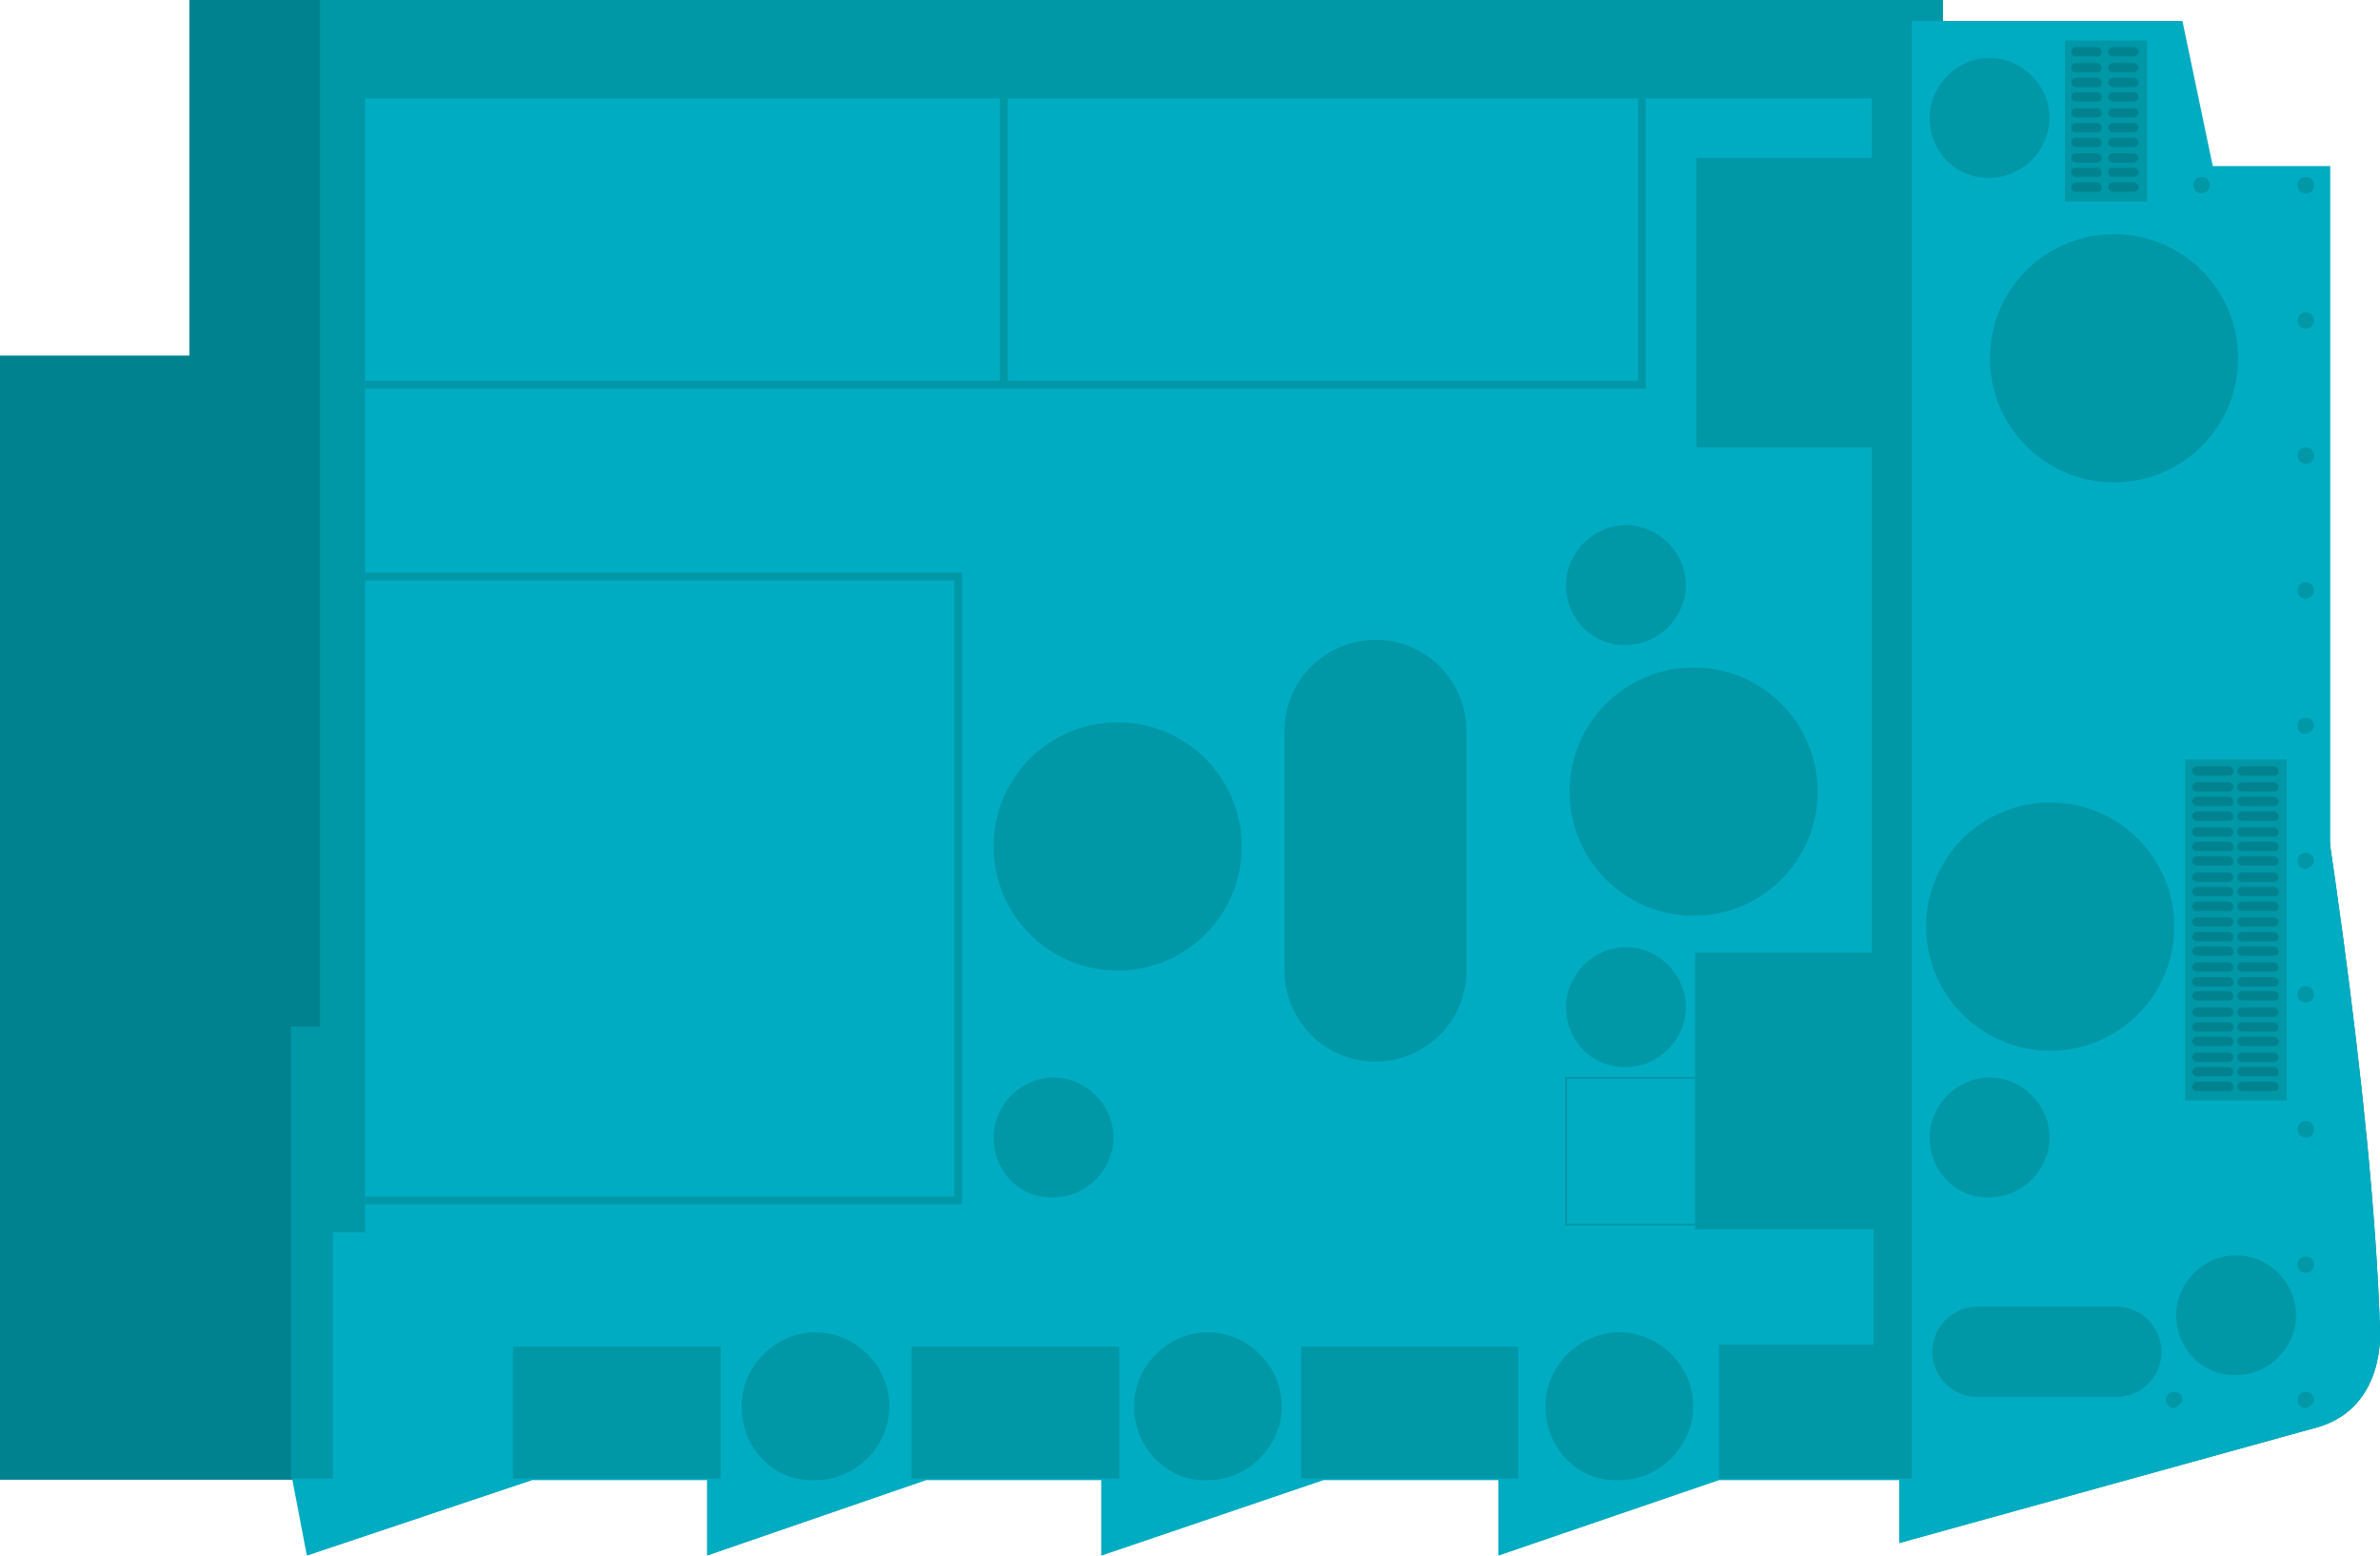 <?xml version="1.0" encoding="utf-8"?>
<!-- Generator: Adobe Illustrator 18.1.1, SVG Export Plug-In . SVG Version: 6.00 Build 0)  -->
<svg version="1.1" id="Layer_1" xmlns="http://www.w3.org/2000/svg" xmlns:xlink="http://www.w3.org/1999/xlink" x="0px" y="0px"
	 viewBox="2121.1 629.1 612 400" enable-background="new 2121.1 629.1 612 400" xml:space="preserve">
<g>
	<path fill="#00838F" d="M2169.5,629.1h451.1v5.4h61.2c0,0,47.5,219.9,51.3,336.2c0,0,1.7,19.9-15.7,25.2l-107.9,29.8v-16.2h-46.4
		l-56.7,19.4v-19.4h-45l-57.1,19.4v-19.4h-45l-56.3,19.4v-19.4h-45l-57.9,19.4v-19.4h-79.1v-289h48.8v-91.5H2169.5z"/>
	<path fill="#00ACC1" d="M2203.4,629.1h417.2v5.4h61.2c0,0,47.5,219.9,51.3,336.2c0,0,1.7,19.9-15.7,25.2l-107.9,29.9v-16.2h-46.4
		l-56.7,19.4v-19.4h-45l-57.1,19.4v-19.4h-45.1l-56.3,19.4v-19.4h-45l-57.9,19.4l-3.7-19.4V893.8h7.5V629.1
		C2203.8,629.1,2203.4,629.1,2203.4,629.1z"/>
</g>
<polygon fill="#00ACC1" points="2612.7,634.5 2682.3,634.5 2690.1,671.8 2720.3,671.8 2720.3,994.7 2612.7,994.7 "/>
<rect x="2652.1" y="639.5" fill="#0097A7" width="21.1" height="41.4"/>
<rect x="2683" y="824.3" fill="#0097A7" width="26.1" height="87.7"/>
<g>
	<path fill="#0097A7" d="M2716.1,711.5c0-1.2-0.9-2.1-2.1-2.1s-2.1,0.9-2.1,2.1c0,1.2,0.9,2.1,2.1,2.1
		C2715.4,713.5,2716.1,712.7,2716.1,711.5"/>
	<path fill="#0097A7" d="M2716.1,746.2c0-1.2-0.9-2.1-2.1-2.1s-2.1,0.9-2.1,2.1c0,1.2,0.9,2.1,2.1,2.1
		C2715.4,748.3,2716.1,747.5,2716.1,746.2"/>
	<path fill="#0097A7" d="M2716.1,780.9c0-1.2-0.9-2.1-2.1-2.1s-2.1,0.9-2.1,2.1c0,1.2,0.9,2.1,2.1,2.1
		C2715.4,783,2716.1,781.8,2716.1,780.9"/>
	<path fill="#0097A7" d="M2716.1,815.7c0-1.2-0.9-2.1-2.1-2.1s-2.1,0.8-2.1,2.1c0,1.3,0.9,2.1,2.1,2.1
		C2715.4,817.4,2716.1,816.5,2716.1,815.7"/>
	<path fill="#0097A7" d="M2716.1,850.4c0-1.2-0.9-2.1-2.1-2.1s-2.1,0.8-2.1,2.1s0.9,2.1,2.1,2.1
		C2715.4,852.1,2716.1,851.2,2716.1,850.4"/>
	<path fill="#0097A7" d="M2716.1,884.7c0-1.2-0.9-2.1-2.1-2.1s-2.1,0.8-2.1,2.1c0,1.3,0.9,2.1,2.1,2.1
		C2715.4,886.8,2716.1,885.9,2716.1,884.7"/>
	<path fill="#0097A7" d="M2716.1,919.4c0-1.2-0.9-2.1-2.1-2.1s-2.1,0.9-2.1,2.1c0,1.2,0.9,2.1,2.1,2.1
		C2715.4,921.5,2716.1,920.7,2716.1,919.4"/>
	<path fill="#0097A7" d="M2716.1,954.2c0-1.2-0.9-2.1-2.1-2.1s-2.1,0.8-2.1,2.1c0,1.2,0.9,2.1,2.1,2.1
		C2715.4,956.2,2716.1,955.4,2716.1,954.2"/>
	<path fill="#0097A7" d="M2716.1,989c0-1.2-0.9-2.1-2.1-2.1s-2.1,0.9-2.1,2.1s0.9,2.1,2.1,2.1C2715.4,990.6,2716.1,989.8,2716.1,989
		"/>
	<path fill="#0097A7" d="M2682.3,989c0-1.2-0.8-2.1-2.1-2.1c-1.2,0-2.1,0.9-2.1,2.1s0.9,2.1,2.1,2.1
		C2681,990.6,2682.3,989.8,2682.3,989"/>
	<path fill="#0097A7" d="M2716.1,676.7c0-1.2-0.9-2.1-2.1-2.1s-2.1,0.9-2.1,2.1c0,1.2,0.9,2.1,2.1,2.1
		C2715.4,678.8,2716.1,678,2716.1,676.7"/>
	<path fill="#0097A7" d="M2689.3,676.7c0-1.2-0.9-2.1-2.1-2.1c-1.2,0-2.1,0.9-2.1,2.1c0,1.2,0.8,2.1,2.1,2.1
		C2688.4,678.7,2689.3,678,2689.3,676.7"/>
	<path fill="#00838F" d="M2694.2,828.5h-8.2c-0.4,0-1.2-0.4-1.2-1.2c0-0.4,0.4-1.2,1.2-1.2h8.2c0.4,0,1.2,0.4,1.2,1.2
		C2695.5,828.1,2695,828.5,2694.2,828.5"/>
	<path fill="#00838F" d="M2694.2,832.6h-8.2c-0.4,0-1.2-0.4-1.2-1.2c0-0.4,0.4-1.2,1.2-1.2h8.2c0.4,0,1.2,0.4,1.2,1.2
		C2695.5,831.8,2695,832.6,2694.2,832.6"/>
	<path fill="#00838F" d="M2694.2,836.3h-8.2c-0.4,0-1.2-0.4-1.2-1.2c0-0.4,0.4-1.2,1.2-1.2h8.2c0.4,0,1.2,0.4,1.2,1.2
		C2695.5,835.9,2695,836.3,2694.2,836.3"/>
	<path fill="#00838F" d="M2694.2,840.1h-8.2c-0.4,0-1.2-0.4-1.2-1.2c0-0.4,0.4-1.2,1.2-1.2h8.2c0.4,0,1.2,0.4,1.2,1.2
		C2695.5,839.7,2695,840.1,2694.2,840.1"/>
	<path fill="#00838F" d="M2694.2,844.2h-8.2c-0.4,0-1.2-0.4-1.2-1.2s0.4-1.2,1.2-1.2h8.2c0.4,0,1.2,0.4,1.2,1.2
		C2695.5,843.4,2695,844.2,2694.2,844.2"/>
	<path fill="#00838F" d="M2694.2,847.9h-8.2c-0.4,0-1.2-0.4-1.2-1.2c0-0.4,0.4-1.2,1.2-1.2h8.2c0.4,0,1.2,0.4,1.2,1.2
		C2695.5,847.5,2695,847.9,2694.2,847.9"/>
	<path fill="#00838F" d="M2694.2,851.6h-8.2c-0.4,0-1.2-0.4-1.2-1.2c0-0.4,0.4-1.2,1.2-1.2h8.2c0.4,0,1.2,0.4,1.2,1.2
		S2695,851.6,2694.2,851.6"/>
	<path fill="#00838F" d="M2694.2,855.8h-8.2c-0.4,0-1.2-0.4-1.2-1.2c0-0.4,0.4-1.2,1.2-1.2h8.2c0.4,0,1.2,0.4,1.2,1.2
		C2695.5,854.9,2695,855.8,2694.2,855.8"/>
	<path fill="#00838F" d="M2694.2,859.5h-8.2c-0.4,0-1.2-0.4-1.2-1.2c0-0.4,0.4-1.2,1.2-1.2h8.2c0.4,0,1.2,0.4,1.2,1.2
		S2695,859.5,2694.2,859.5"/>
	<path fill="#00838F" d="M2694.2,863.3h-8.2c-0.4,0-1.2-0.4-1.2-1.2c0-0.4,0.4-1.2,1.2-1.2h8.2c0.4,0,1.2,0.4,1.2,1.2
		C2695.5,862.8,2695,863.3,2694.2,863.3"/>
	<path fill="#00838F" d="M2694.2,867.3h-8.2c-0.4,0-1.2-0.4-1.2-1.2c0-0.4,0.4-1.2,1.2-1.2h8.2c0.4,0,1.2,0.4,1.2,1.2
		C2695.5,866.5,2695,867.3,2694.2,867.3"/>
	<path fill="#00838F" d="M2694.2,871.1h-8.2c-0.4,0-1.2-0.4-1.2-1.2c0-0.4,0.4-1.2,1.2-1.2h8.2c0.4,0,1.2,0.4,1.2,1.2
		C2695.4,870.7,2695,871.1,2694.2,871.1"/>
	<path fill="#00838F" d="M2694.2,874.8h-8.2c-0.4,0-1.2-0.4-1.2-1.2c0-0.4,0.4-1.2,1.2-1.2h8.2c0.4,0,1.2,0.4,1.2,1.2
		C2695.5,874.4,2695,874.8,2694.2,874.8"/>
	<path fill="#00838F" d="M2694.2,878.9h-8.2c-0.4,0-1.2-0.4-1.2-1.2c0-0.4,0.4-1.2,1.2-1.2h8.2c0.4,0,1.2,0.4,1.2,1.2
		C2695.5,878.1,2695,878.9,2694.2,878.9"/>
	<path fill="#00838F" d="M2694.2,882.7h-8.2c-0.4,0-1.2-0.4-1.2-1.2c0-0.4,0.4-1.2,1.2-1.2h8.2c0.4,0,1.2,0.4,1.2,1.2
		C2695.5,882.3,2695,882.7,2694.2,882.7"/>
	<path fill="#00838F" d="M2660.3,643.6h-5.4c-0.4,0-1.2-0.4-1.2-1.2c0-0.4,0.4-1.2,1.2-1.2h5.4c0.4,0,1.2,0.4,1.2,1.2
		C2661.5,643.2,2661.2,643.6,2660.3,643.6"/>
	<path fill="#00838F" d="M2660.3,647.7h-5.4c-0.4,0-1.2-0.4-1.2-1.2c0-0.4,0.4-1.2,1.2-1.2h5.4c0.4,0,1.2,0.4,1.2,1.2
		C2661.6,647,2661.2,647.7,2660.3,647.7"/>
	<path fill="#00838F" d="M2660.3,651.5h-5.4c-0.4,0-1.2-0.4-1.2-1.2c0-0.4,0.4-1.2,1.2-1.2h5.4c0.4,0,1.2,0.4,1.2,1.2
		C2661.6,651.1,2661.2,651.5,2660.3,651.5"/>
	<path fill="#00838F" d="M2660.3,655.2h-5.4c-0.4,0-1.2-0.4-1.2-1.2c0-0.4,0.4-1.2,1.2-1.2h5.4c0.4,0,1.2,0.4,1.2,1.2
		C2661.6,654.8,2661.2,655.2,2660.3,655.2"/>
	<path fill="#00838F" d="M2660.3,659.3h-5.4c-0.4,0-1.2-0.4-1.2-1.2c0-0.4,0.4-1.2,1.2-1.2h5.4c0.4,0,1.2,0.4,1.2,1.2
		C2661.6,658.5,2661.2,659.3,2660.3,659.3"/>
	<path fill="#00838F" d="M2660.3,663.1h-5.4c-0.4,0-1.2-0.4-1.2-1.2c0-0.4,0.4-1.2,1.2-1.2h5.4c0.4,0,1.2,0.4,1.2,1.2
		S2661.2,663.1,2660.3,663.1"/>
	<path fill="#00838F" d="M2660.3,666.9h-5.4c-0.4,0-1.2-0.4-1.2-1.2c0-0.4,0.4-1.2,1.2-1.2h5.4c0.4,0,1.2,0.4,1.2,1.2
		C2661.6,666.5,2661.2,666.9,2660.3,666.9"/>
	<path fill="#00838F" d="M2660.3,670.9h-5.4c-0.4,0-1.2-0.4-1.2-1.2c0-0.4,0.4-1.2,1.2-1.2h5.4c0.4,0,1.2,0.4,1.2,1.2
		C2661.6,670.1,2661.2,670.9,2660.3,670.9"/>
	<path fill="#00838F" d="M2660.3,674.6h-5.4c-0.4,0-1.2-0.4-1.2-1.2c0-0.9,0.4-1.2,1.2-1.2h5.4c0.4,0,1.2,0.4,1.2,1.2
		C2661.6,674.2,2661.2,674.6,2660.3,674.6"/>
	<path fill="#00838F" d="M2660.3,678.4h-5.4c-0.4,0-1.2-0.4-1.2-1.2c0-0.4,0.4-1.2,1.2-1.2h5.4c0.4,0,1.2,0.4,1.2,1.2
		C2661.6,678,2661.2,678.4,2660.3,678.4"/>
	<path fill="#00838F" d="M2669.8,643.6h-5.4c-0.4,0-1.2-0.4-1.2-1.2c0-0.4,0.4-1.2,1.2-1.2h5.4c0.4,0,1.2,0.4,1.2,1.2
		C2671,643.2,2670.2,643.6,2669.8,643.6"/>
	<path fill="#00838F" d="M2669.8,647.7h-5.4c-0.4,0-1.2-0.4-1.2-1.2c0-0.4,0.4-1.2,1.2-1.2h5.4c0.4,0,1.2,0.4,1.2,1.2
		C2671.1,647,2670.2,647.7,2669.8,647.7"/>
	<path fill="#00838F" d="M2669.8,651.5h-5.4c-0.4,0-1.2-0.4-1.2-1.2c0-0.4,0.4-1.2,1.2-1.2h5.4c0.4,0,1.2,0.4,1.2,1.2
		C2671.1,651.1,2670.2,651.5,2669.8,651.5"/>
	<path fill="#00838F" d="M2669.8,655.2h-5.4c-0.4,0-1.2-0.4-1.2-1.2c0-0.4,0.4-1.2,1.2-1.2h5.4c0.4,0,1.2,0.4,1.2,1.2
		C2671.1,654.8,2670.2,655.2,2669.8,655.2"/>
	<path fill="#00838F" d="M2669.8,659.3h-5.4c-0.4,0-1.2-0.4-1.2-1.2c0-0.4,0.4-1.2,1.2-1.2h5.4c0.4,0,1.2,0.4,1.2,1.2
		C2671.1,658.5,2670.2,659.3,2669.8,659.3"/>
	<path fill="#00838F" d="M2669.8,663.1h-5.4c-0.4,0-1.2-0.4-1.2-1.2c0-0.4,0.4-1.2,1.2-1.2h5.4c0.4,0,1.2,0.4,1.2,1.2
		S2670.2,663.1,2669.8,663.1"/>
	<path fill="#00838F" d="M2669.8,666.9h-5.4c-0.4,0-1.2-0.4-1.2-1.2c0-0.4,0.4-1.2,1.2-1.2h5.4c0.4,0,1.2,0.4,1.2,1.2
		C2671.1,666.4,2670.2,666.9,2669.8,666.9"/>
	<path fill="#00838F" d="M2669.8,670.9h-5.4c-0.4,0-1.2-0.4-1.2-1.2c0-0.4,0.4-1.2,1.2-1.2h5.4c0.4,0,1.2,0.4,1.2,1.2
		C2671.1,670.1,2670.2,670.9,2669.8,670.9"/>
	<path fill="#00838F" d="M2669.8,674.6h-5.4c-0.4,0-1.2-0.4-1.2-1.2c0-0.9,0.4-1.2,1.2-1.2h5.4c0.4,0,1.2,0.4,1.2,1.2
		C2671.1,674.2,2670.2,674.6,2669.8,674.6"/>
	<path fill="#00838F" d="M2669.8,678.4h-5.4c-0.4,0-1.2-0.4-1.2-1.2c0-0.4,0.4-1.2,1.2-1.2h5.4c0.4,0,1.2,0.4,1.2,1.2
		C2671.1,678,2670.2,678.4,2669.8,678.4"/>
	<path fill="#00838F" d="M2694.2,886.3h-8.2c-0.4,0-1.2-0.4-1.2-1.2c0-0.4,0.4-1.2,1.2-1.2h8.2c0.4,0,1.2,0.4,1.2,1.2
		S2695,886.3,2694.2,886.3"/>
	<path fill="#00838F" d="M2694.2,890.5h-8.2c-0.4,0-1.2-0.4-1.2-1.2c0-0.4,0.4-1.2,1.2-1.2h8.2c0.4,0,1.2,0.4,1.2,1.2
		C2695.5,889.7,2695,890.5,2694.2,890.5"/>
	<path fill="#00838F" d="M2694.2,894.3h-8.2c-0.4,0-1.2-0.4-1.2-1.2c0-0.4,0.4-1.2,1.2-1.2h8.2c0.4,0,1.2,0.4,1.2,1.2
		C2695.5,893.8,2695,894.3,2694.2,894.3"/>
	<path fill="#00838F" d="M2694.2,898h-8.2c-0.4,0-1.2-0.4-1.2-1.2c0-0.4,0.4-1.2,1.2-1.2h8.2c0.4,0,1.2,0.4,1.2,1.2
		S2695,898,2694.2,898"/>
	<path fill="#00838F" d="M2694.2,902.1h-8.2c-0.4,0-1.2-0.4-1.2-1.2c0-0.4,0.4-1.2,1.2-1.2h8.2c0.4,0,1.2,0.4,1.2,1.2
		C2695.5,901.3,2695,902.1,2694.2,902.1"/>
	<path fill="#00838F" d="M2694.2,905.8h-8.2c-0.4,0-1.2-0.4-1.2-1.2c0-0.4,0.4-1.2,1.2-1.2h8.2c0.4,0,1.2,0.4,1.2,1.2
		C2695.5,905.3,2695,905.8,2694.2,905.8"/>
	<path fill="#00838F" d="M2694.2,909.6h-8.2c-0.4,0-1.2-0.4-1.2-1.2c0-0.4,0.4-1.2,1.2-1.2h8.2c0.4,0,1.2,0.4,1.2,1.2
		C2695.5,909.1,2695,909.6,2694.2,909.6"/>
	<path fill="#00838F" d="M2705.8,828.5h-8.2c-0.4,0-1.2-0.4-1.2-1.2c0-0.4,0.4-1.2,1.2-1.2h8.2c0.4,0,1.2,0.4,1.2,1.2
		C2707.1,828.1,2706.7,828.5,2705.8,828.5"/>
	<path fill="#00838F" d="M2705.8,832.6h-8.2c-0.4,0-1.2-0.4-1.2-1.2c0-0.4,0.4-1.2,1.2-1.2h8.2c0.4,0,1.2,0.4,1.2,1.2
		C2707.1,831.8,2706.7,832.6,2705.8,832.6"/>
	<path fill="#00838F" d="M2705.8,836.3h-8.2c-0.4,0-1.2-0.4-1.2-1.2c0-0.4,0.4-1.2,1.2-1.2h8.2c0.4,0,1.2,0.4,1.2,1.2
		C2707,835.9,2706.7,836.3,2705.8,836.3"/>
	<path fill="#00838F" d="M2705.8,840.1h-8.2c-0.4,0-1.2-0.4-1.2-1.2c0-0.4,0.4-1.2,1.2-1.2h8.2c0.4,0,1.2,0.4,1.2,1.2
		C2707.1,839.7,2706.7,840.1,2705.8,840.1"/>
	<path fill="#00838F" d="M2705.8,844.2h-8.2c-0.4,0-1.2-0.4-1.2-1.2s0.4-1.2,1.2-1.2h8.2c0.4,0,1.2,0.4,1.2,1.2
		C2707.1,843.4,2706.7,844.2,2705.8,844.2"/>
	<path fill="#00838F" d="M2705.8,847.9h-8.2c-0.4,0-1.2-0.4-1.2-1.2c0-0.4,0.4-1.2,1.2-1.2h8.2c0.4,0,1.2,0.4,1.2,1.2
		C2707,847.5,2706.7,847.9,2705.8,847.9"/>
	<path fill="#00838F" d="M2705.8,851.6h-8.2c-0.4,0-1.2-0.4-1.2-1.2c0-0.4,0.4-1.2,1.2-1.2h8.2c0.4,0,1.2,0.4,1.2,1.2
		C2707,851.2,2706.7,851.6,2705.8,851.6"/>
	<path fill="#00838F" d="M2705.8,855.8h-8.2c-0.4,0-1.2-0.4-1.2-1.2c0-0.4,0.4-1.2,1.2-1.2h8.2c0.4,0,1.2,0.4,1.2,1.2
		C2707.1,854.9,2706.7,855.8,2705.8,855.8"/>
	<path fill="#00838F" d="M2705.8,859.5h-8.2c-0.4,0-1.2-0.4-1.2-1.2c0-0.4,0.4-1.2,1.2-1.2h8.2c0.4,0,1.2,0.4,1.2,1.2
		C2707.1,859.1,2706.7,859.5,2705.8,859.5"/>
	<path fill="#00838F" d="M2705.8,863.3h-8.2c-0.4,0-1.2-0.4-1.2-1.2c0-0.4,0.4-1.2,1.2-1.2h8.2c0.4,0,1.2,0.4,1.2,1.2
		C2707.1,862.8,2706.7,863.3,2705.8,863.3"/>
	<path fill="#00838F" d="M2705.8,867.3h-8.2c-0.4,0-1.2-0.4-1.2-1.2c0-0.4,0.4-1.2,1.2-1.2h8.2c0.4,0,1.2,0.4,1.2,1.2
		C2707.1,866.5,2706.7,867.3,2705.8,867.3"/>
	<path fill="#00838F" d="M2705.8,871.1h-8.2c-0.4,0-1.2-0.4-1.2-1.2c0-0.4,0.4-1.2,1.2-1.2h8.2c0.4,0,1.2,0.4,1.2,1.2
		C2707.1,870.7,2706.7,871.1,2705.8,871.1"/>
	<path fill="#00838F" d="M2705.8,874.8h-8.2c-0.4,0-1.2-0.4-1.2-1.2c0-0.4,0.4-1.2,1.2-1.2h8.2c0.4,0,1.2,0.4,1.2,1.2
		C2707.1,874.4,2706.7,874.8,2705.8,874.8"/>
	<path fill="#00838F" d="M2705.8,878.9h-8.2c-0.4,0-1.2-0.4-1.2-1.2c0-0.4,0.4-1.2,1.2-1.2h8.2c0.4,0,1.2,0.4,1.2,1.2
		C2707.1,878.1,2706.7,878.9,2705.8,878.9"/>
	<path fill="#00838F" d="M2705.8,882.7h-8.2c-0.4,0-1.2-0.4-1.2-1.2c0-0.4,0.4-1.2,1.2-1.2h8.2c0.4,0,1.2,0.4,1.2,1.2
		C2707.1,882.3,2706.7,882.7,2705.8,882.7"/>
	<path fill="#00838F" d="M2705.8,886.3h-8.2c-0.4,0-1.2-0.4-1.2-1.2c0-0.4,0.4-1.2,1.2-1.2h8.2c0.4,0,1.2,0.4,1.2,1.2
		C2707.1,885.9,2706.7,886.3,2705.8,886.3"/>
	<path fill="#00838F" d="M2705.8,890.5h-8.2c-0.4,0-1.2-0.4-1.2-1.2c0-0.4,0.4-1.2,1.2-1.2h8.2c0.4,0,1.2,0.4,1.2,1.2
		C2707.1,889.7,2706.7,890.5,2705.8,890.5"/>
	<path fill="#00838F" d="M2705.8,894.3h-8.2c-0.4,0-1.2-0.4-1.2-1.2c0-0.4,0.4-1.2,1.2-1.2h8.2c0.4,0,1.2,0.4,1.2,1.2
		C2707.1,893.8,2706.7,894.3,2705.8,894.3"/>
	<path fill="#00838F" d="M2705.8,898h-8.2c-0.4,0-1.2-0.4-1.2-1.2c0-0.4,0.4-1.2,1.2-1.2h8.2c0.4,0,1.2,0.4,1.2,1.2
		C2707.1,897.6,2706.7,898,2705.8,898"/>
	<path fill="#00838F" d="M2705.8,902.1h-8.2c-0.4,0-1.2-0.4-1.2-1.2c0-0.4,0.4-1.2,1.2-1.2h8.2c0.4,0,1.2,0.4,1.2,1.2
		C2707.1,901.3,2706.7,902.1,2705.8,902.1"/>
	<path fill="#00838F" d="M2705.8,905.8h-8.2c-0.4,0-1.2-0.4-1.2-1.2c0-0.4,0.4-1.2,1.2-1.2h8.2c0.4,0,1.2,0.4,1.2,1.2
		C2707.1,905.3,2706.7,905.8,2705.8,905.8"/>
	<path fill="#00838F" d="M2705.8,909.6h-8.2c-0.4,0-1.2-0.4-1.2-1.2c0-0.4,0.4-1.2,1.2-1.2h8.2c0.4,0,1.2,0.4,1.2,1.2
		C2707.1,909.1,2706.7,909.6,2705.8,909.6"/>
</g>
<polygon fill="#0097A7" points="2195.9,1009.2 2195.9,893 2203.4,893 2203.4,629.1 2620.7,629.1 2620.7,634.5 2612.7,634.5 
	2612.7,994.7 2612.7,1009.2 2563.1,1009.2 2563.1,974.8 2602.9,974.8 2602.9,945.1 2557,945.1 2557,874 2602.4,874 2602.4,744.1 
	2557.3,744.1 2557.3,669.7 2602.4,669.7 2602.4,654.4 2215,654.4 2215,945.9 2206.7,945.9 2206.7,1009.2 "/>
<rect x="2455.7" y="975.3" fill="#0097A7" width="55.8" height="33.9"/>
<rect x="2355.5" y="975.3" fill="#0097A7" width="53.4" height="33.9"/>
<rect x="2253" y="975.3" fill="#0097A7" width="53.4" height="33.9"/>
<path fill="#0097A7" d="M2629.6,988.2c-6.6,0-11.6-5.4-11.6-11.6l0,0c0-6.6,5.4-11.6,11.6-11.6h35.7c6.6,0,11.6,5.4,11.6,11.6l0,0
	c0,6.6-5.4,11.6-11.6,11.6H2629.6z"/>
<polyline fill="none" stroke="#0097A7" stroke-width="2" stroke-miterlimit="10" points="2215,937.7 2367.5,937.7 2367.5,777.3 
	2215,777.3 "/>
<polyline fill="none" stroke="#0097A7" stroke-width="2" stroke-miterlimit="10" points="2215,728 2543.3,728 2543.3,654.4 "/>
<line fill="none" stroke="#0097A7" stroke-width="2" stroke-miterlimit="10" x1="2379.2" y1="727.6" x2="2379.2" y2="654.4"/>
<path fill="#0097A7" d="M2311.8,990.6c0-10.3,8.7-19,19-19c10.3,0,19,8.7,19,19c0,10.3-8.7,19-19,19
	C2320,1010.1,2311.8,1001.3,2311.8,990.6"/>
<path fill="#0097A7" d="M2412.7,990.6c0-10.3,8.7-19,19-19c10.3,0,19,8.7,19,19c0,10.3-8.7,19-19,19
	C2421.4,1010.1,2412.7,1001.3,2412.7,990.6"/>
<path fill="#0097A7" d="M2518.5,990.6c0-10.3,8.7-19,19-19c10.3,0,19,8.7,19,19c0,10.3-8.7,19-19,19
	C2526.8,1010.1,2518.5,1001.3,2518.5,990.6"/>
<path fill="#0097A7" d="M2617.3,921.5c0-8.3,7-15.4,15.4-15.4c8.3,0,15.4,7,15.4,15.4c0,8.3-7,15.4-15.4,15.4
	C2624.1,937.2,2617.3,930.2,2617.3,921.5"/>
<path fill="#0097A7" d="M2617.3,659.4c0-8.3,7-15.4,15.4-15.4c8.3,0,15.4,7,15.4,15.4c0,8.3-7,15.4-15.4,15.4
	C2624.1,675.1,2617.3,668.1,2617.3,659.4"/>
<path fill="#0097A7" d="M2523.8,888c0-8.3,7-15.4,15.4-15.4c8.3,0,15.4,7,15.4,15.4c0,8.3-7,15.4-15.4,15.4
	C2530.5,903.6,2523.8,896.6,2523.8,888"/>
<path fill="#0097A7" d="M2523.8,779.5c0-8.3,7-15.4,15.4-15.4c8.3,0,15.4,7,15.4,15.4c0,8.3-7,15.4-15.4,15.4
	C2530.5,795.1,2523.8,788.1,2523.8,779.5"/>
<path fill="#0097A7" d="M2376.6,921.5c0-8.3,7-15.4,15.4-15.4c8.3,0,15.4,7,15.4,15.4c0,8.3-7,15.4-15.4,15.4
	C2383.3,937.2,2376.6,930.2,2376.6,921.5"/>
<path fill="#0097A7" d="M2680.7,967.2c0-8.3,7-15.4,15.4-15.4c8.3,0,15.4,7,15.4,15.4c0,8.3-7,15.4-15.4,15.4
	C2687.4,982.8,2680.7,975.8,2680.7,967.2"/>
<circle fill="#0097A7" cx="2664.7" cy="721.2" r="31.9"/>
<circle fill="#0097A7" cx="2648.3" cy="867.3" r="31.9"/>
<circle fill="#0097A7" cx="2408.5" cy="846.7" r="31.9"/>
<circle fill="#0097A7" cx="2556.6" cy="832.6" r="31.9"/>
<polyline fill="none" stroke="#0097A7" stroke-width="0.5" stroke-miterlimit="10" points="2557,943.9 2523.8,943.9 2523.8,906.2 
	2557,906.2 "/>
<path fill="#0097A7" d="M2498.2,878.6c0,13.3-10.9,23.4-23.4,23.4l0,0c-13.3,0-23.4-10.9-23.4-23.4V817c0-13.3,10.9-23.4,23.4-23.4
	l0,0c13.3,0,23.4,10.9,23.4,23.4V878.6z"/>
</svg>
